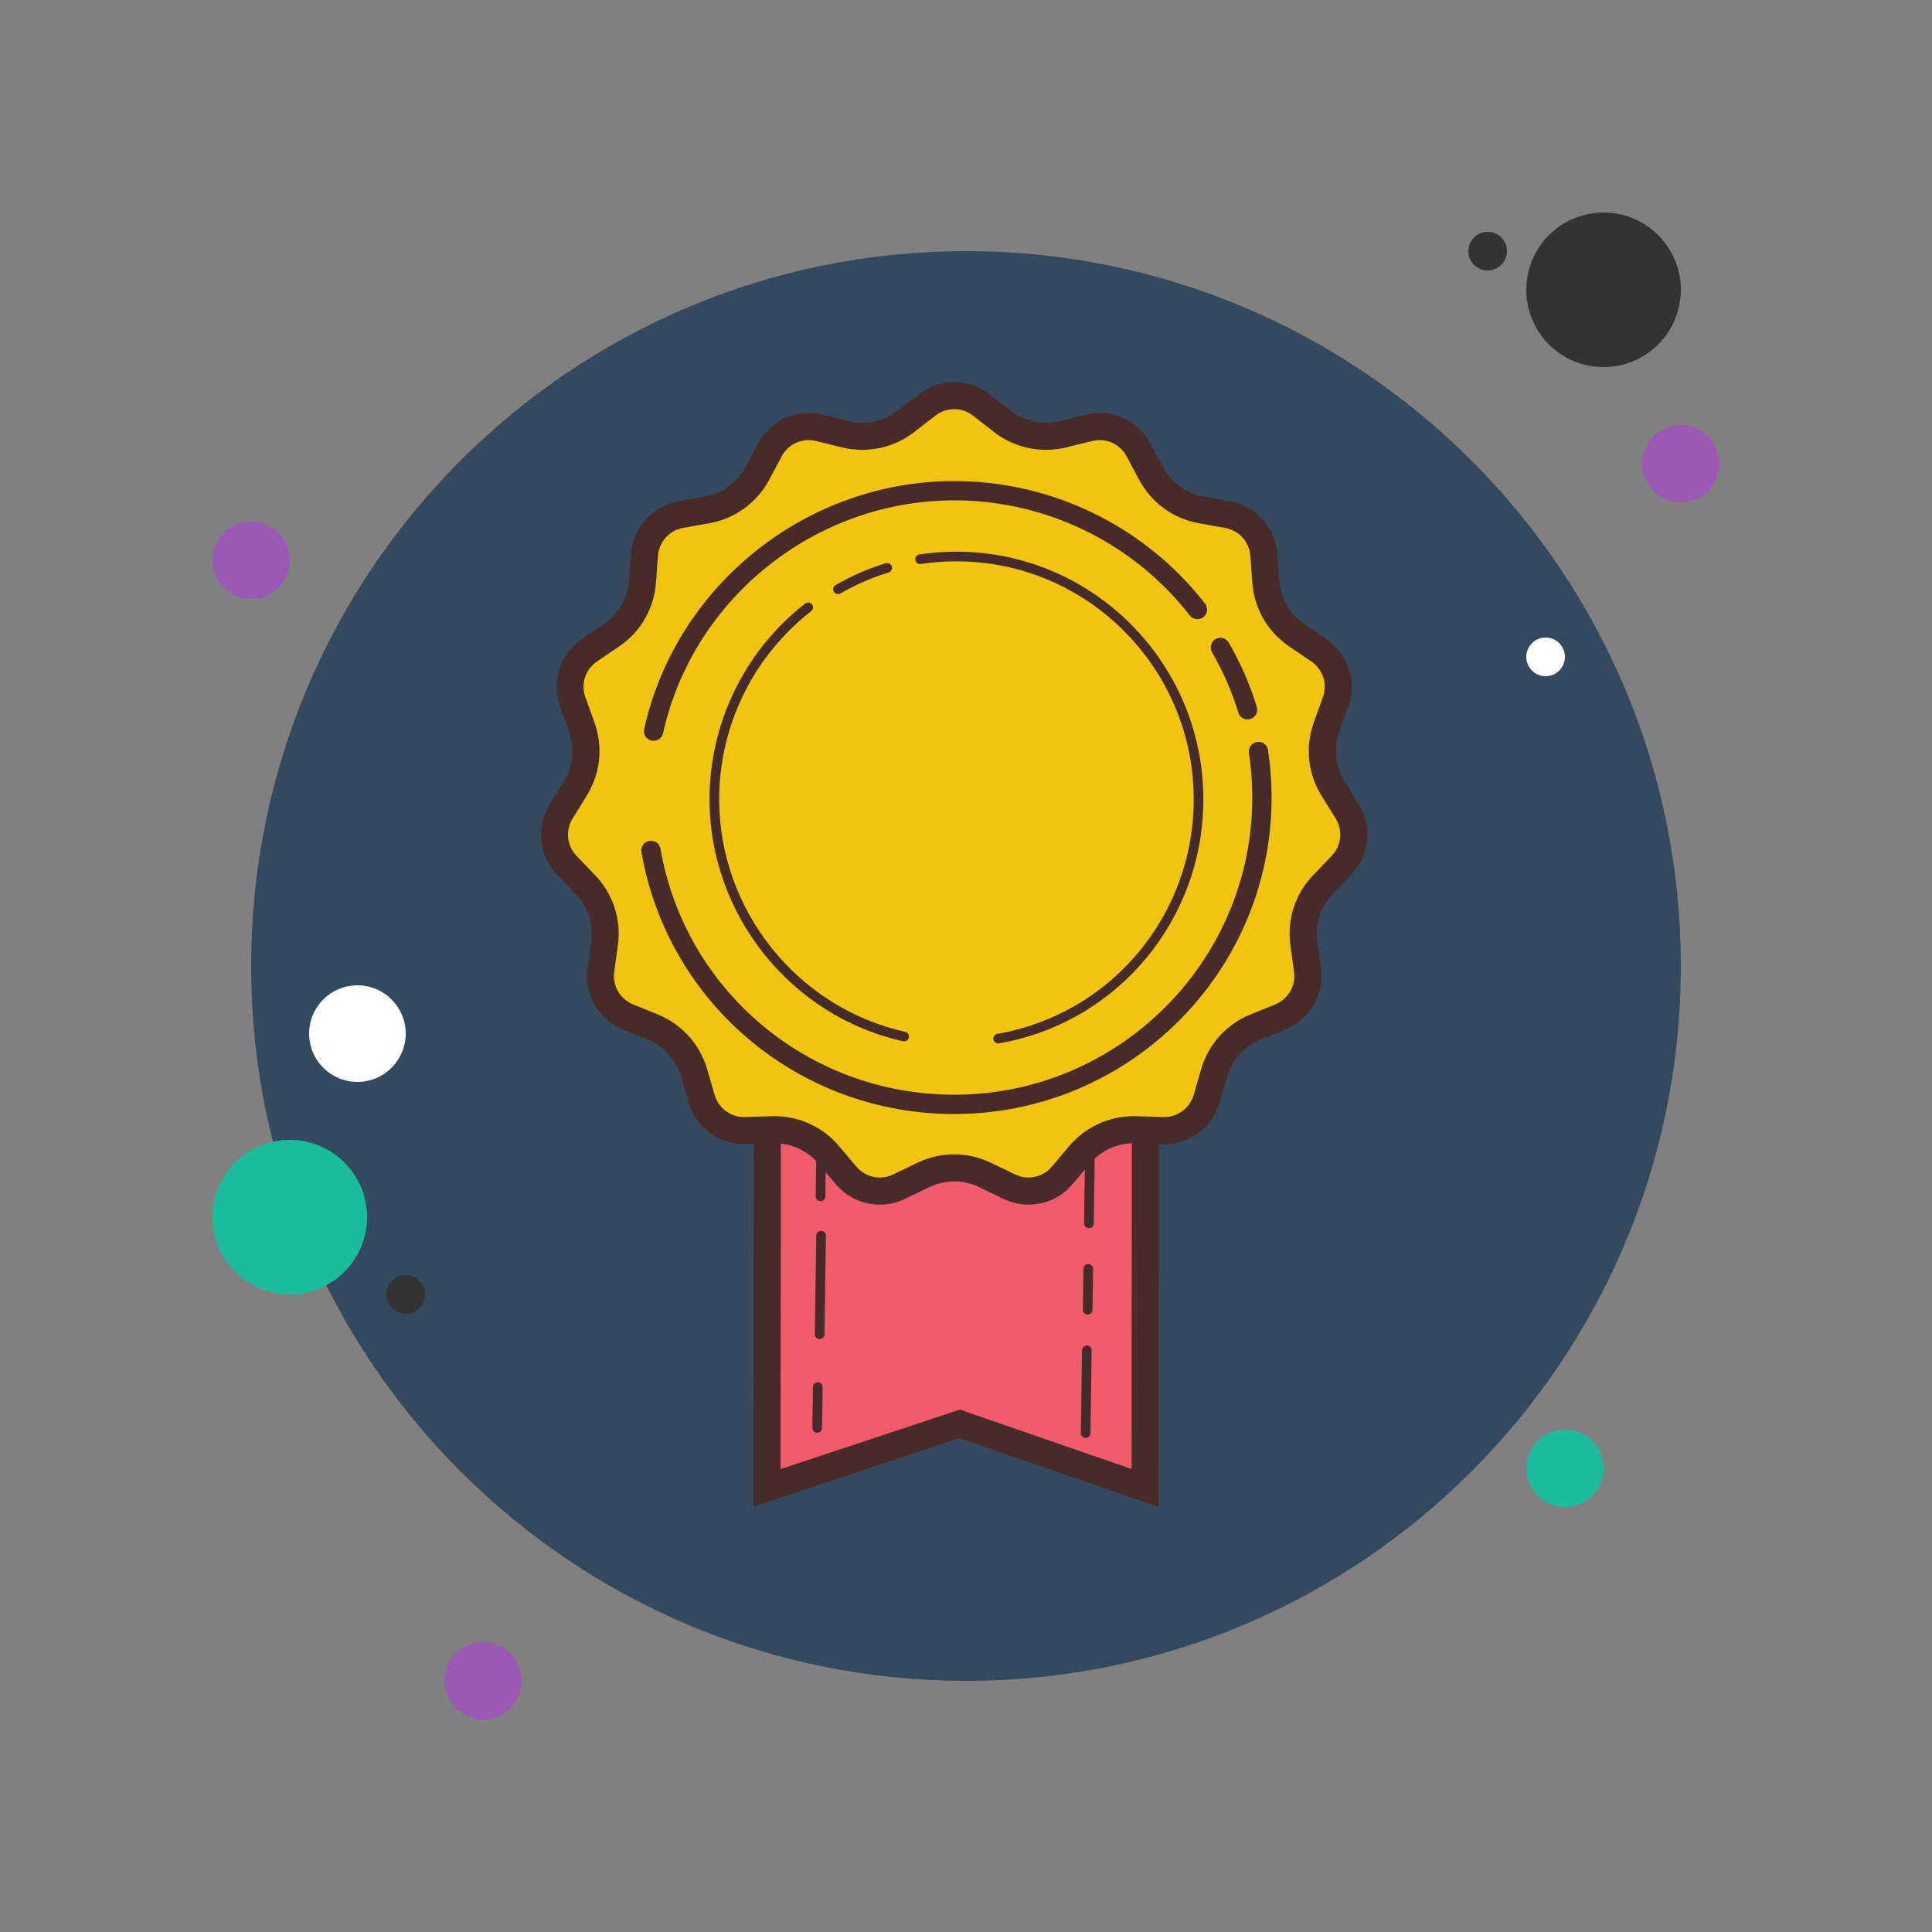 <svg xmlns="http://www.w3.org/2000/svg" x="0px" y="0px"
width="50" height="50"
viewBox="0 0 172 172"
style=" fill:#000000;"><rect x="0" y="0" width="172" height="172" fill="#808080" stroke="none"/><g fill="none" fill-rule="nonzero" stroke="none" stroke-width="1" stroke-linecap="butt" stroke-linejoin="miter" stroke-miterlimit="10" stroke-dasharray="" stroke-dashoffset="0" font-family="none" font-weight="none" font-size="none" text-anchor="none" style="mix-blend-mode: normal"><path d="M0,172v-172h172v172z" fill="none"></path><g><path d="M22.36,46.44c-1.9,0 -3.44,1.54 -3.44,3.44c0,1.9 1.54,3.44 3.44,3.44c1.9,0 3.44,-1.54 3.44,-3.44c0,-1.9 -1.54,-3.44 -3.44,-3.44z" fill="#9b59b6"></path><path d="M132.44,20.64c-0.95,0 -1.72,0.77 -1.72,1.72c0,0.95 0.77,1.72 1.72,1.72c0.95,0 1.72,-0.77 1.72,-1.72c0,-0.95 -0.77,-1.72 -1.72,-1.72z" fill="#333333"></path><path d="M86,22.36c-35.147,0 -63.64,28.493 -63.64,63.64c0,35.147 28.493,63.64 63.64,63.64c35.147,0 63.64,-28.493 63.64,-63.64c0,-35.147 -28.493,-63.64 -63.64,-63.64z" fill="#34495e"></path><path d="M142.76,18.92c-3.8,0 -6.88,3.08 -6.88,6.88c0,3.8 3.08,6.88 6.88,6.88c3.8,0 6.88,-3.08 6.88,-6.88c0,-3.8 -3.08,-6.88 -6.88,-6.88z" fill="#333333"></path><path d="M149.64,37.84c-1.9,0 -3.44,1.54 -3.44,3.44c0,1.9 1.54,3.44 3.44,3.44c1.9,0 3.44,-1.54 3.44,-3.44c0,-1.9 -1.54,-3.44 -3.44,-3.44z" fill="#9b59b6"></path><path d="M139.32,127.28c-1.9,0 -3.44,1.54 -3.44,3.44c0,1.9 1.54,3.44 3.44,3.44c1.9,0 3.44,-1.54 3.44,-3.44c0,-1.9 -1.54,-3.44 -3.44,-3.44zM25.8,101.48c-3.8,0 -6.88,3.08 -6.88,6.88c0,3.8 3.08,6.88 6.88,6.88c3.8,0 6.88,-3.08 6.88,-6.88c0,-3.8 -3.08,-6.88 -6.88,-6.88z" fill="#1abc9c"></path><path d="M43,146.2c-1.9,0 -3.44,1.54 -3.44,3.44c0,1.9 1.54,3.44 3.44,3.44c1.9,0 3.44,-1.54 3.44,-3.44c0,-1.9 -1.54,-3.44 -3.44,-3.44z" fill="#9b59b6"></path><path d="M31.82,87.72c-2.375,0 -4.3,1.925 -4.3,4.3c0,2.375 1.925,4.3 4.3,4.3c2.375,0 4.3,-1.925 4.3,-4.3c0,-2.375 -1.925,-4.3 -4.3,-4.3z" fill="#ffffff"></path><path d="M36.12,113.52c-0.95,0 -1.72,0.77 -1.72,1.72c0,0.95 0.77,1.72 1.72,1.72c0.95,0 1.72,-0.77 1.72,-1.72c0,-0.95 -0.77,-1.72 -1.72,-1.72z" fill="#333333"></path><path d="M137.6,56.76c-0.95,0 -1.72,0.77 -1.72,1.72c0,0.95 0.77,1.72 1.72,1.72c0.95,0 1.72,-0.77 1.72,-1.72c0,-0.95 -0.77,-1.72 -1.72,-1.72z" fill="#ffffff"></path><g><path d="M85.441,126.759l-17.155,5.698l0.053,-62.455l33.655,0.033l-0.053,62.436z" fill="#f15b6c"></path><path d="M69.543,71.208l31.247,0.029l-0.052,59.543l-14.519,-5.024l-0.772,-0.267l-0.776,0.258l-15.182,5.043l0.053,-59.583M67.137,68.798l-0.057,65.329l18.352,-6.096l17.711,6.128l0.057,-65.329l-36.063,-0.033z" fill="#472b29"></path><path d="M96.654,128.014c-0.002,0 -0.003,0 -0.005,0c-0.237,-0.003 -0.428,-0.198 -0.425,-0.437l0.105,-7.363c0.003,-0.236 0.194,-0.423 0.43,-0.423c0.002,0 0.003,0 0.005,0c0.237,0.003 0.428,0.198 0.425,0.437l-0.105,7.363c-0.003,0.234 -0.194,0.423 -0.43,0.423zM96.834,117.032c-0.002,0 -0.003,0 -0.005,0c-0.237,-0.003 -0.428,-0.198 -0.425,-0.437l0.052,-3.634c0.003,-0.236 0.194,-0.423 0.43,-0.423c0.002,0 0.003,0 0.005,0c0.237,0.003 0.428,0.198 0.425,0.437l-0.052,3.634c-0.003,0.236 -0.194,0.423 -0.43,0.423zM96.943,109.334c-0.002,0 -0.003,0 -0.005,0c-0.237,-0.003 -0.428,-0.198 -0.425,-0.437l0.131,-9.257c0.003,-0.236 0.194,-0.423 0.43,-0.423c0.002,0 0.003,0 0.005,0c0.237,0.003 0.428,0.198 0.425,0.437l-0.131,9.257c-0.003,0.236 -0.194,0.423 -0.43,0.423zM72.754,127.555c-0.002,0 -0.003,0 -0.005,0c-0.237,-0.003 -0.428,-0.198 -0.425,-0.437l0.052,-3.636c0.003,-0.236 0.194,-0.423 0.43,-0.423c0.002,0 0.003,0 0.005,0c0.237,0.003 0.428,0.198 0.425,0.437l-0.052,3.636c-0.003,0.236 -0.194,0.423 -0.43,0.423zM73.048,106.934c-0.002,0 -0.003,0 -0.005,0c-0.237,-0.003 -0.428,-0.198 -0.425,-0.437l0.052,-3.507c0.003,-0.236 0.196,-0.423 0.43,-0.423c0.002,0 0.003,0 0.005,0c0.237,0.003 0.428,0.198 0.425,0.437l-0.052,3.507c-0.003,0.236 -0.196,0.423 -0.43,0.423z" fill="#472b29"></path><g fill="#472b29"><path d="M72.969,119.21c-0.002,0 -0.003,0 -0.007,0c-0.237,-0.003 -0.427,-0.198 -0.423,-0.437l0.131,-8.769c0.003,-0.236 0.196,-0.423 0.43,-0.423c0.002,0 0.003,0 0.007,0c0.237,0.003 0.427,0.198 0.423,0.437l-0.131,8.769c-0.003,0.234 -0.196,0.423 -0.43,0.423z"></path></g></g><g><path d="M91.561,106.04c-0.595,0 -1.17,-0.132 -1.708,-0.392l-2.15,-1.041c-0.857,-0.413 -1.809,-0.631 -2.759,-0.631c-0.949,0 -1.902,0.218 -2.759,0.631l-2.15,1.041c-0.537,0.258 -1.111,0.392 -1.706,0.392c-1.159,0 -2.255,-0.507 -3.001,-1.393l-1.541,-1.827c-1.206,-1.428 -2.969,-2.246 -4.837,-2.246c0,0 -2.592,0.079 -2.594,0.079c-1.859,0 -3.406,-1.164 -3.889,-2.831l-0.666,-2.294c-0.542,-1.87 -1.889,-3.363 -3.691,-4.1l-2.212,-0.9c-1.662,-0.678 -2.652,-2.393 -2.406,-4.168l0.325,-2.367c0.265,-1.93 -0.356,-3.842 -1.705,-5.248l-1.653,-1.723c-1.242,-1.295 -1.45,-3.261 -0.502,-4.787l1.259,-2.031c1.027,-1.655 1.237,-3.655 0.576,-5.485l-0.81,-2.248c-0.609,-1.687 0.003,-3.569 1.488,-4.577l1.976,-1.342c1.612,-1.094 2.616,-2.835 2.759,-4.778l0.175,-2.382c0.131,-1.789 1.455,-3.259 3.222,-3.578l2.35,-0.42c1.918,-0.346 3.545,-1.527 4.463,-3.246l1.128,-2.104c0.685,-1.278 2.009,-2.073 3.459,-2.073c0.315,0 0.631,0.038 0.939,0.114l2.32,0.569c0.495,0.122 1.004,0.182 1.514,0.182v0c1.398,0 2.778,-0.471 3.882,-1.33l1.885,-1.465c0.695,-0.538 1.527,-0.824 2.406,-0.824c0.879,0 1.713,0.284 2.406,0.824l1.887,1.465c1.104,0.858 2.482,1.33 3.882,1.33c0.509,0 1.018,-0.06 1.514,-0.182l2.319,-0.569c0.308,-0.076 0.624,-0.114 0.939,-0.114c1.448,0 2.774,0.795 3.459,2.073l1.128,2.105c0.918,1.717 2.546,2.898 4.463,3.244l2.351,0.421c1.765,0.318 3.089,1.787 3.222,3.576l0.174,2.382c0.143,1.944 1.147,3.686 2.759,4.778l1.976,1.342c1.484,1.008 2.095,2.89 1.486,4.577l-0.81,2.248c-0.66,1.83 -0.451,3.832 0.576,5.485l1.259,2.031c0.946,1.526 0.74,3.492 -0.502,4.787l-1.653,1.723c-1.348,1.404 -1.971,3.318 -1.705,5.246l0.325,2.368c0.244,1.775 -0.746,3.49 -2.406,4.168l-2.21,0.9c-1.804,0.738 -3.151,2.233 -3.693,4.1l-0.666,2.294c-0.483,1.668 -2.035,2.831 -3.769,2.831l-2.716,-0.081c-1.868,0 -3.631,0.819 -4.837,2.248l-1.541,1.823c-0.753,0.889 -1.847,1.397 -3.007,1.397z" fill="#f1c40f"></path><path d="M84.946,36.428c0.609,0 1.187,0.198 1.668,0.573l1.887,1.465c1.316,1.022 2.957,1.582 4.622,1.582c0.605,0 1.211,-0.072 1.801,-0.218l2.319,-0.571c0.213,-0.052 0.432,-0.079 0.65,-0.079c1.004,0 1.923,0.55 2.398,1.436l1.128,2.105c1.094,2.043 3.031,3.449 5.311,3.86l2.351,0.421c1.225,0.22 2.141,1.24 2.233,2.48l0.174,2.382c0.169,2.312 1.366,4.383 3.282,5.686l1.976,1.342c1.029,0.698 1.453,2.004 1.03,3.173l-0.81,2.248c-0.786,2.181 -0.535,4.56 0.686,6.529l1.259,2.028c0.655,1.058 0.513,2.422 -0.349,3.32l-1.655,1.723c-1.605,1.672 -2.344,3.947 -2.028,6.244l0.325,2.367c0.169,1.232 -0.518,2.42 -1.668,2.89l-2.212,0.901c-2.145,0.875 -3.746,2.654 -4.393,4.878l-0.666,2.294c-0.335,1.156 -1.41,1.963 -2.613,1.963l-0.088,-0.002l-2.386,-0.076l-0.243,-0.003c-2.224,0 -4.321,0.974 -5.757,2.673l-1.541,1.825c-0.518,0.614 -1.276,0.967 -2.081,0.967c-0.413,0 -0.81,-0.091 -1.183,-0.272l-2.15,-1.039c-1.017,-0.492 -2.152,-0.753 -3.283,-0.753c-1.13,0 -2.265,0.26 -3.282,0.753l-2.15,1.039c-0.373,0.181 -0.771,0.272 -1.183,0.272c-0.805,0 -1.563,-0.353 -2.081,-0.967l-1.541,-1.825c-1.434,-1.699 -3.533,-2.673 -5.757,-2.673l-0.241,0.003l-2.382,0.077l-0.088,0.002c-1.202,0 -2.277,-0.807 -2.613,-1.963l-0.666,-2.294c-0.645,-2.224 -2.246,-4.004 -4.393,-4.878l-2.212,-0.901c-1.151,-0.47 -1.837,-1.658 -1.668,-2.89l0.325,-2.367c0.315,-2.294 -0.425,-4.572 -2.03,-6.244l-1.653,-1.723c-0.862,-0.898 -1.004,-2.262 -0.349,-3.32l1.259,-2.03c1.221,-1.969 1.472,-4.35 0.686,-6.529l-0.81,-2.248c-0.421,-1.17 0.002,-2.473 1.032,-3.173l1.976,-1.342c1.918,-1.302 3.113,-3.375 3.282,-5.686l0.174,-2.382c0.091,-1.24 1.01,-2.26 2.233,-2.48l2.351,-0.421c2.281,-0.409 4.217,-1.816 5.311,-3.86l1.128,-2.105c0.475,-0.886 1.393,-1.436 2.398,-1.436c0.218,0 0.437,0.028 0.65,0.079l2.32,0.571c0.588,0.144 1.194,0.218 1.801,0.218c1.665,0 3.306,-0.562 4.622,-1.582l1.887,-1.465c0.482,-0.375 1.058,-0.573 1.668,-0.573M84.946,34.02c-1.109,0 -2.221,0.358 -3.144,1.077l-1.887,1.465c-0.908,0.705 -2.018,1.077 -3.146,1.077c-0.409,0 -0.82,-0.048 -1.225,-0.148l-2.32,-0.571c-0.408,-0.101 -0.819,-0.148 -1.225,-0.148c-1.858,0 -3.612,1.013 -4.52,2.707l-1.128,2.105c-0.74,1.381 -2.071,2.35 -3.614,2.626l-2.351,0.421c-2.307,0.415 -4.039,2.337 -4.209,4.675l-0.174,2.382c-0.114,1.563 -0.937,2.988 -2.234,3.87l-1.976,1.342c-1.938,1.316 -2.738,3.777 -1.944,5.982l0.81,2.248c0.531,1.474 0.359,3.111 -0.468,4.443l-1.259,2.03c-1.235,1.992 -0.965,4.565 0.657,6.256l1.655,1.723c1.085,1.132 1.594,2.695 1.381,4.248l-0.325,2.367c-0.318,2.322 0.975,4.563 3.144,5.447l2.212,0.901c1.452,0.592 2.552,1.815 2.989,3.32l0.666,2.294c0.638,2.198 2.651,3.7 4.926,3.7c0.055,0 0.108,0 0.163,-0.002l2.387,-0.076c0.055,-0.002 0.11,-0.002 0.165,-0.002c1.507,0 2.941,0.664 3.916,1.82l1.541,1.825c0.999,1.183 2.446,1.82 3.92,1.82c0.755,0 1.517,-0.167 2.233,-0.513l2.15,-1.039c0.705,-0.342 1.469,-0.513 2.234,-0.513c0.764,0 1.529,0.17 2.234,0.513l2.15,1.039c0.714,0.346 1.477,0.513 2.233,0.513c1.474,0 2.921,-0.636 3.92,-1.82l1.541,-1.825c0.975,-1.156 2.41,-1.82 3.916,-1.82c0.055,0 0.11,0 0.165,0.002l2.387,0.076c0.055,0.002 0.108,0.002 0.163,0.002c2.276,0 4.288,-1.503 4.926,-3.7l0.666,-2.294c0.437,-1.505 1.538,-2.728 2.989,-3.32l2.212,-0.901c2.169,-0.884 3.464,-3.125 3.144,-5.447l-0.325,-2.367c-0.213,-1.553 0.296,-3.118 1.381,-4.248l1.655,-1.723c1.622,-1.691 1.892,-4.264 0.657,-6.256l-1.259,-2.03c-0.826,-1.331 -0.998,-2.969 -0.468,-4.443l0.81,-2.248c0.795,-2.203 -0.005,-4.665 -1.944,-5.982l-1.976,-1.342c-1.297,-0.881 -2.119,-2.307 -2.234,-3.87l-0.174,-2.382c-0.17,-2.336 -1.902,-4.26 -4.209,-4.675l-2.353,-0.421c-1.543,-0.277 -2.874,-1.245 -3.614,-2.626l-1.128,-2.105c-0.908,-1.694 -2.663,-2.707 -4.52,-2.707c-0.406,0 -0.817,0.048 -1.225,0.148l-2.32,0.571c-0.404,0.1 -0.815,0.148 -1.225,0.148c-1.128,0 -2.236,-0.372 -3.146,-1.077l-1.887,-1.465c-0.927,-0.717 -2.036,-1.077 -3.146,-1.077z" fill="#472b29"></path></g><g fill="#472b29"><path d="M111.066,64.048c-0.368,0 -0.709,-0.237 -0.822,-0.609c-0.117,-0.384 -0.244,-0.764 -0.378,-1.14c-0.523,-1.459 -1.183,-2.881 -1.963,-4.229c-0.239,-0.409 -0.098,-0.937 0.313,-1.175c0.411,-0.241 0.937,-0.1 1.175,0.315c0.831,1.438 1.536,2.955 2.093,4.51c0.143,0.401 0.279,0.807 0.404,1.216c0.139,0.454 -0.115,0.934 -0.569,1.073c-0.084,0.028 -0.169,0.04 -0.253,0.04z"></path></g><g fill="#472b29"><path d="M58.189,65.955c-0.062,0 -0.124,-0.007 -0.186,-0.021c-0.464,-0.103 -0.757,-0.561 -0.654,-1.027c2.829,-12.793 14.434,-22.08 27.596,-22.08c8.087,0 15.803,3.466 21.168,9.506c0.404,0.456 0.795,0.927 1.171,1.407c0.291,0.377 0.224,0.915 -0.15,1.207c-0.377,0.292 -0.917,0.222 -1.207,-0.15c-0.353,-0.454 -0.719,-0.896 -1.099,-1.324c-5.04,-5.674 -12.286,-8.929 -19.881,-8.929c-12.36,0 -23.26,8.719 -25.917,20.733c-0.091,0.402 -0.445,0.676 -0.841,0.676z"></path></g><g fill="#472b29"><path d="M84.946,99.179c-13.777,0 -25.485,-9.806 -27.842,-23.318c-0.081,-0.468 0.232,-0.913 0.7,-0.994c0.473,-0.089 0.913,0.23 0.996,0.698c2.21,12.685 13.206,21.894 26.146,21.894c14.634,0 26.54,-11.866 26.54,-26.455c0,-1.328 -0.1,-2.664 -0.298,-3.97c-0.071,-0.468 0.253,-0.906 0.722,-0.977c0.473,-0.077 0.908,0.251 0.979,0.722c0.21,1.39 0.316,2.81 0.316,4.224c0,15.535 -12.678,28.175 -28.26,28.175z"></path></g><g fill="#472b29"><path d="M74.603,52.892c-0.148,0 -0.292,-0.077 -0.372,-0.215c-0.119,-0.205 -0.048,-0.468 0.157,-0.588c1.12,-0.648 2.305,-1.197 3.517,-1.632c0.313,-0.11 0.63,-0.217 0.948,-0.315c0.229,-0.057 0.468,0.058 0.538,0.286c0.069,0.227 -0.058,0.466 -0.286,0.538c-0.306,0.095 -0.609,0.193 -0.91,0.301c-1.164,0.418 -2.301,0.946 -3.378,1.569c-0.067,0.038 -0.141,0.057 -0.215,0.057z"></path></g><g fill="#472b29"><path d="M80.486,92.706c-0.031,0 -0.062,-0.003 -0.093,-0.01c-9.983,-2.208 -17.228,-11.266 -17.228,-21.534c0,-6.311 2.704,-12.331 7.418,-16.515c0.356,-0.318 0.722,-0.623 1.099,-0.915c0.187,-0.146 0.458,-0.114 0.604,0.076c0.146,0.186 0.112,0.458 -0.074,0.604c-0.361,0.282 -0.714,0.574 -1.056,0.879c-4.53,4.023 -7.129,9.807 -7.129,15.874c0,9.868 6.963,18.571 16.555,20.693c0.232,0.052 0.378,0.28 0.327,0.513c-0.048,0.201 -0.225,0.337 -0.423,0.337z"></path></g><g fill="#472b29"><path d="M88.864,92.894c-0.205,0 -0.387,-0.148 -0.423,-0.356c-0.041,-0.234 0.115,-0.458 0.349,-0.497c10.129,-1.765 17.482,-10.545 17.482,-20.877c0,-11.684 -9.475,-21.189 -21.123,-21.189c-1.063,0 -2.129,0.079 -3.168,0.237c-0.229,0.052 -0.454,-0.126 -0.49,-0.361c-0.036,-0.236 0.126,-0.454 0.359,-0.488c1.082,-0.165 2.191,-0.248 3.297,-0.248c12.121,0 21.983,9.892 21.983,22.049c0,10.752 -7.652,19.888 -18.194,21.724c-0.024,0.005 -0.048,0.007 -0.072,0.007z"></path></g></g></g></svg>